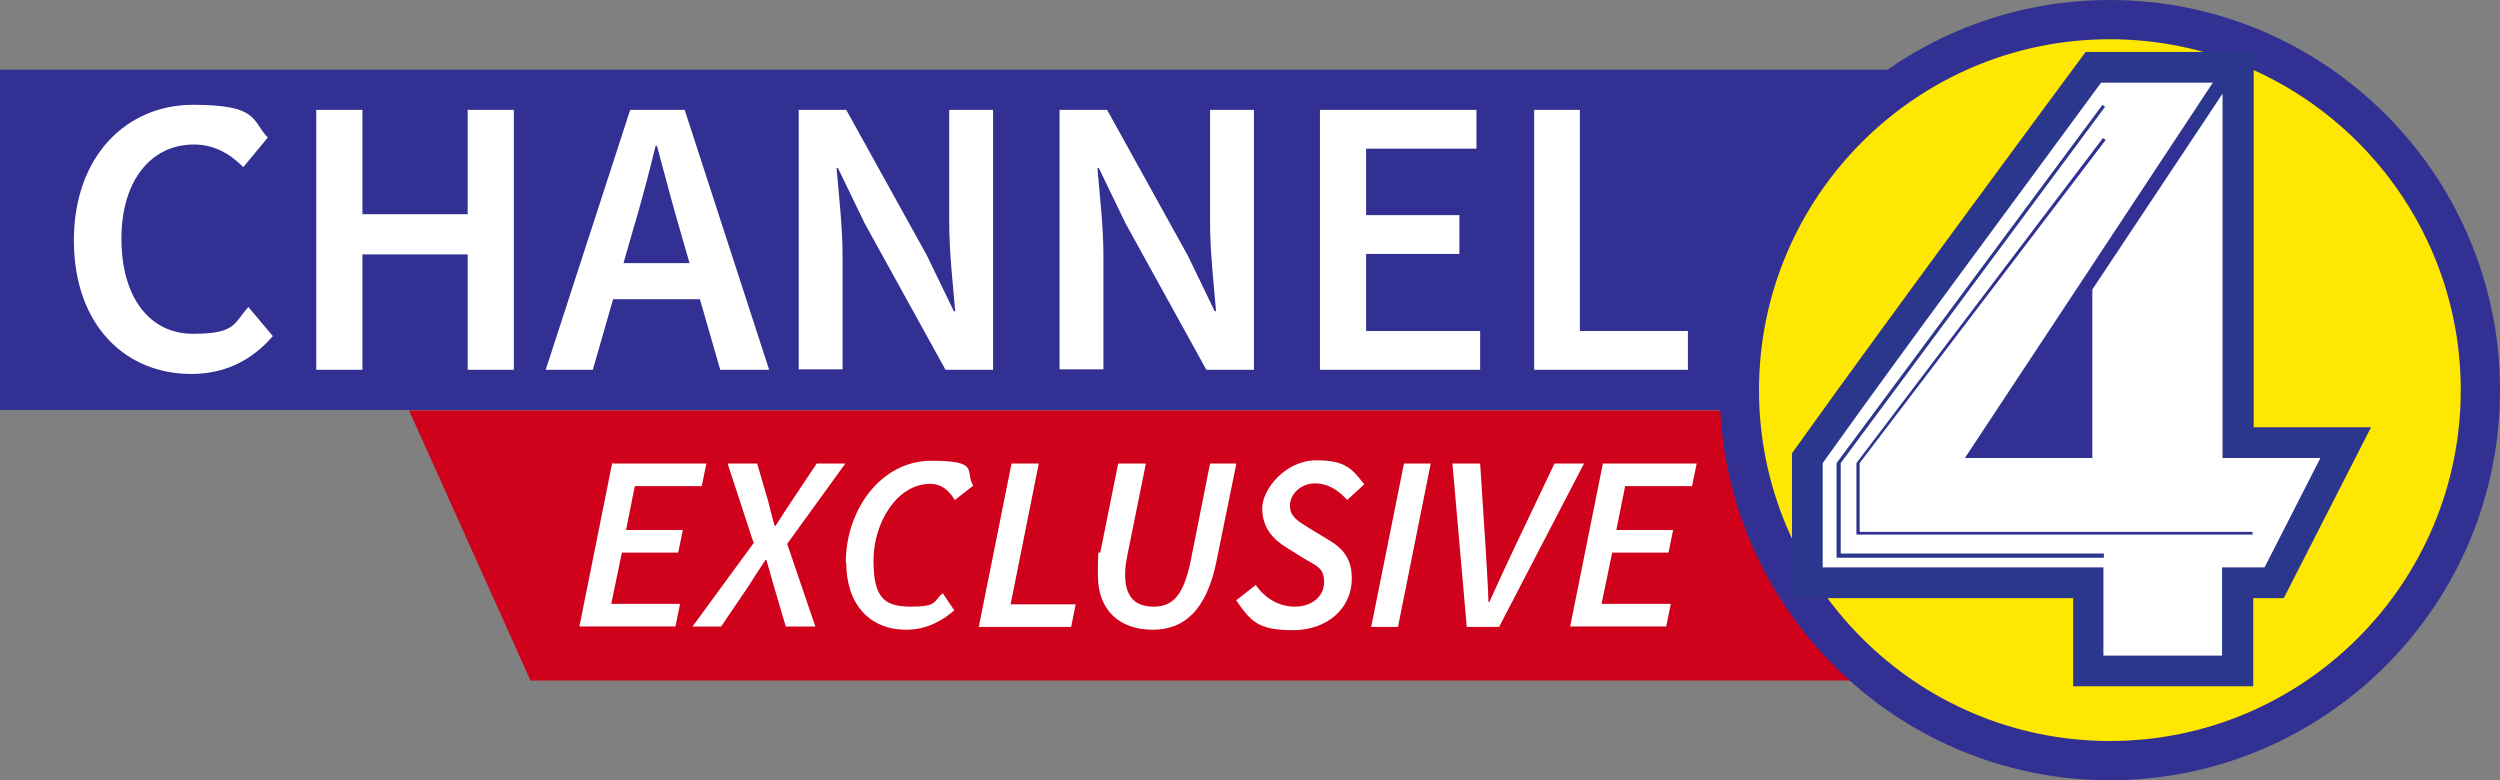 <?xml version="1.0" encoding="UTF-8"?>
<svg id="Layer_2" xmlns="http://www.w3.org/2000/svg" version="1.1" viewBox="0 0 541.5 169">
  <rect x="0" y="0" width="541.5" height="169" fill="#808080" stroke="none"/>
  <!-- Generator: Adobe Illustrator 29.7.1, SVG Export Plug-In . SVG Version: 2.1.1 Build 8)  -->
  <defs>
    <style>
      .st0 {
        stroke: #2b368d;
        stroke-miterlimit: 12.7;
        stroke-width: 13.3px;
      }

      .st0, .st1 {
        fill: #323092;
      }

      .st2 {
        fill: #fff;
      }

      .st3 {
        fill: #d0021b;
      }

      .st4 {
        fill: #fee700;
      }
    </style>
  </defs>
  <g id="Layer_2-2">
    <polygon class="st3" points="421.8 147.4 114.9 147.4 88.6 88.9 421.8 88.9 421.8 147.4"/>
    <rect class="st1" y="15.1" width="421.8" height="73.7"/>
    <circle id="circle2186" class="st4" cx="457" cy="84.5" r="80.2"/>
    <path class="st1" d="M457,169c-46.6,0-84.5-37.9-84.5-84.5S410.4,0,457,0s84.5,37.9,84.5,84.5-37.9,84.5-84.5,84.5h0ZM457,8.5c-41.9,0-76,34.1-76,76s34.1,76,76,76,76-34.1,76-76S498.9,8.5,457,8.5Z"/>
    <path id="path2188" class="st0" d="M456.2,122.9h-61.4v-22.6c19.5-27.3,60.3-82.4,60.3-82.4h26.4v81.3h21.2l-12.1,23.7h-9.2v19.1h-25.7v-19.1h.5,0Z"/>
    <path id="path2190" class="st2" d="M456.2,122.9h-61.4v-22.6c19.5-27.3,40.5-55.4,60.3-82.4h24.2l-53.7,81.3h27.6v-36.5l28.2-42.4v78.9h21.2l-12.1,23.7h-9.2v19.1h-25.7v-19.1h.5,0ZM402.8,115.1v-14.8l53.3-70-.6-.4-53.4,70.4v15.5h85.8v-.6h-85c0,0,0,0,0,0ZM456,23.2l-.6-.5-57.6,77.6v20.5h57.9v-.9h-57v-19.6l57.2-77.1h0Z"/>
    <g>
      <path class="st2" d="M16,52.1c0-18.4,11.5-29.4,25.8-29.4s12.7,3.4,16.2,7.1l-5.3,6.4c-2.9-2.9-6.3-4.9-10.7-4.9-9.2,0-15.7,7.7-15.7,20.4s6.1,20.6,15.5,20.6,8.8-2.3,12-5.8l5.3,6.3c-4.6,5.3-10.4,8.2-17.7,8.2-14.1,0-25.4-10.4-25.4-29Z"/>
      <path class="st2" d="M68.5,23.8h10v22.6h22.8v-22.6h10v56.3h-10v-25h-22.8v25h-10s0-56.3,0-56.3Z"/>
      <path class="st2" d="M136.6,23.8h11.7l18.3,56.3h-10.6l-8.6-29.9c-1.8-6-3.4-12.4-5.1-18.6h-.3c-1.5,6.2-3.2,12.6-5,18.6l-8.6,29.9h-10.2l18.3-56.3h0ZM129.1,57h26.5v7.8h-26.5s0-7.8,0-7.8Z"/>
      <path class="st2" d="M173,23.8h10.3l17.5,31.6,5.8,12h.3c-.5-5.8-1.3-12.9-1.3-19.2v-24.4h9.5v56.3h-10.3l-17.5-31.7-5.8-12h-.3c.5,6,1.3,12.7,1.3,19v24.6h-9.5V23.8Z"/>
      <path class="st2" d="M229.5,23.8h10.3l17.5,31.6,5.8,12h.3c-.5-5.8-1.3-12.9-1.3-19.2v-24.4h9.5v56.3h-10.3l-17.5-31.7-5.8-12h-.3c.5,6,1.3,12.7,1.3,19v24.6h-9.5V23.8h0Z"/>
      <path class="st2" d="M285.9,23.8h33.9v8.4h-23.9v14.4h20.2v8.4h-20.2v16.7h24.7v8.4h-34.7V23.8h0Z"/>
      <path class="st2" d="M332.2,23.8h10v47.9h23.4v8.4h-33.3V23.8Z"/>
    </g>
    <g>
      <path class="st2" d="M132.8,100.4h20.2l-1,4.9h-14.5l-1.9,9.5h12.3l-1,4.9h-12.2l-2.3,11.1h14.9l-1,4.9h-20.8l7.1-35.4h0Z"/>
      <path class="st2" d="M163.2,117.5l-5.6-17.1h6.4l2.4,8.2c.4,1.6.8,3.3,1.4,5.3h.2c1.2-1.9,2.4-3.8,3.5-5.4l5.4-8.1h6.2l-12.6,17.4,6.1,17.9h-6.4l-2.6-8.8c-.5-1.8-1-3.6-1.6-5.6h-.2c-1.3,2-2.6,3.9-3.7,5.7l-5.9,8.7h-6.2l13.4-18.3h0Z"/>
      <path class="st2" d="M183.2,121.9c0-11.7,7.8-22.1,18.5-22.1s7.2,2.2,9.1,5.4l-4,3.1c-1.3-2.2-3-3.5-5.3-3.5-7.2,0-12.3,8.4-12.3,16.6s2.4,10,8.2,10,4.7-1.2,6.8-2.9l2.5,3.7c-2.4,2.1-5.9,4.2-10.4,4.2-8.1,0-13-5.7-13-14.5h0Z"/>
      <path class="st2" d="M219.2,100.4h5.8l-6.1,30.5h14.1l-1,4.9h-20l7.1-35.4h0Z"/>
      <path class="st2" d="M242.4,100.4h5.8l-4,19.8c-.3,1.5-.5,2.9-.5,4.2,0,4.5,1.8,7,6.2,7s6.5-2.8,8-9.9l4.2-21.1h5.7l-4.3,21.1c-2.1,10.5-6.9,14.9-13.8,14.9s-11.9-3.9-11.9-11.8.3-3.6.6-5.3l3.8-18.9h0Z"/>
      <path class="st2" d="M267.8,130l4.2-3.3c2,2.9,5,4.7,8.5,4.7s6.3-2.1,6.3-5.3-1.7-3.5-4.3-5.1l-3.7-2.3c-3.1-1.9-5.4-4.4-5.4-8.6s5.1-10.4,11.7-10.4,7.9,2.1,10.4,5.2l-3.7,3.4c-1.8-2-4-3.6-7-3.6s-5.4,2.3-5.4,4.8,1.8,3.4,4.5,5.1l3.8,2.3c3.4,2,5.1,4.3,5.1,8.4,0,6.4-5.2,11.2-12.8,11.2s-9.1-2-12.2-6.4h0Z"/>
      <path class="st2" d="M304.1,100.4h5.8l-7.1,35.4h-5.8l7.1-35.4Z"/>
      <path class="st2" d="M314.5,100.4h6.1l1.2,18.5c.2,3.8.5,7.7.6,11.5h.2c1.7-3.8,3.5-7.7,5.3-11.5l8.8-18.5h6.4l-18.4,35.4h-7l-3.1-35.4h0Z"/>
      <path class="st2" d="M347.3,100.4h20.2l-1,4.9h-14.5l-1.9,9.5h12.3l-1,4.9h-12.2l-2.3,11.1h15l-1,4.9h-20.8l7.1-35.4h0Z"/>
    </g>
  </g>
</svg>